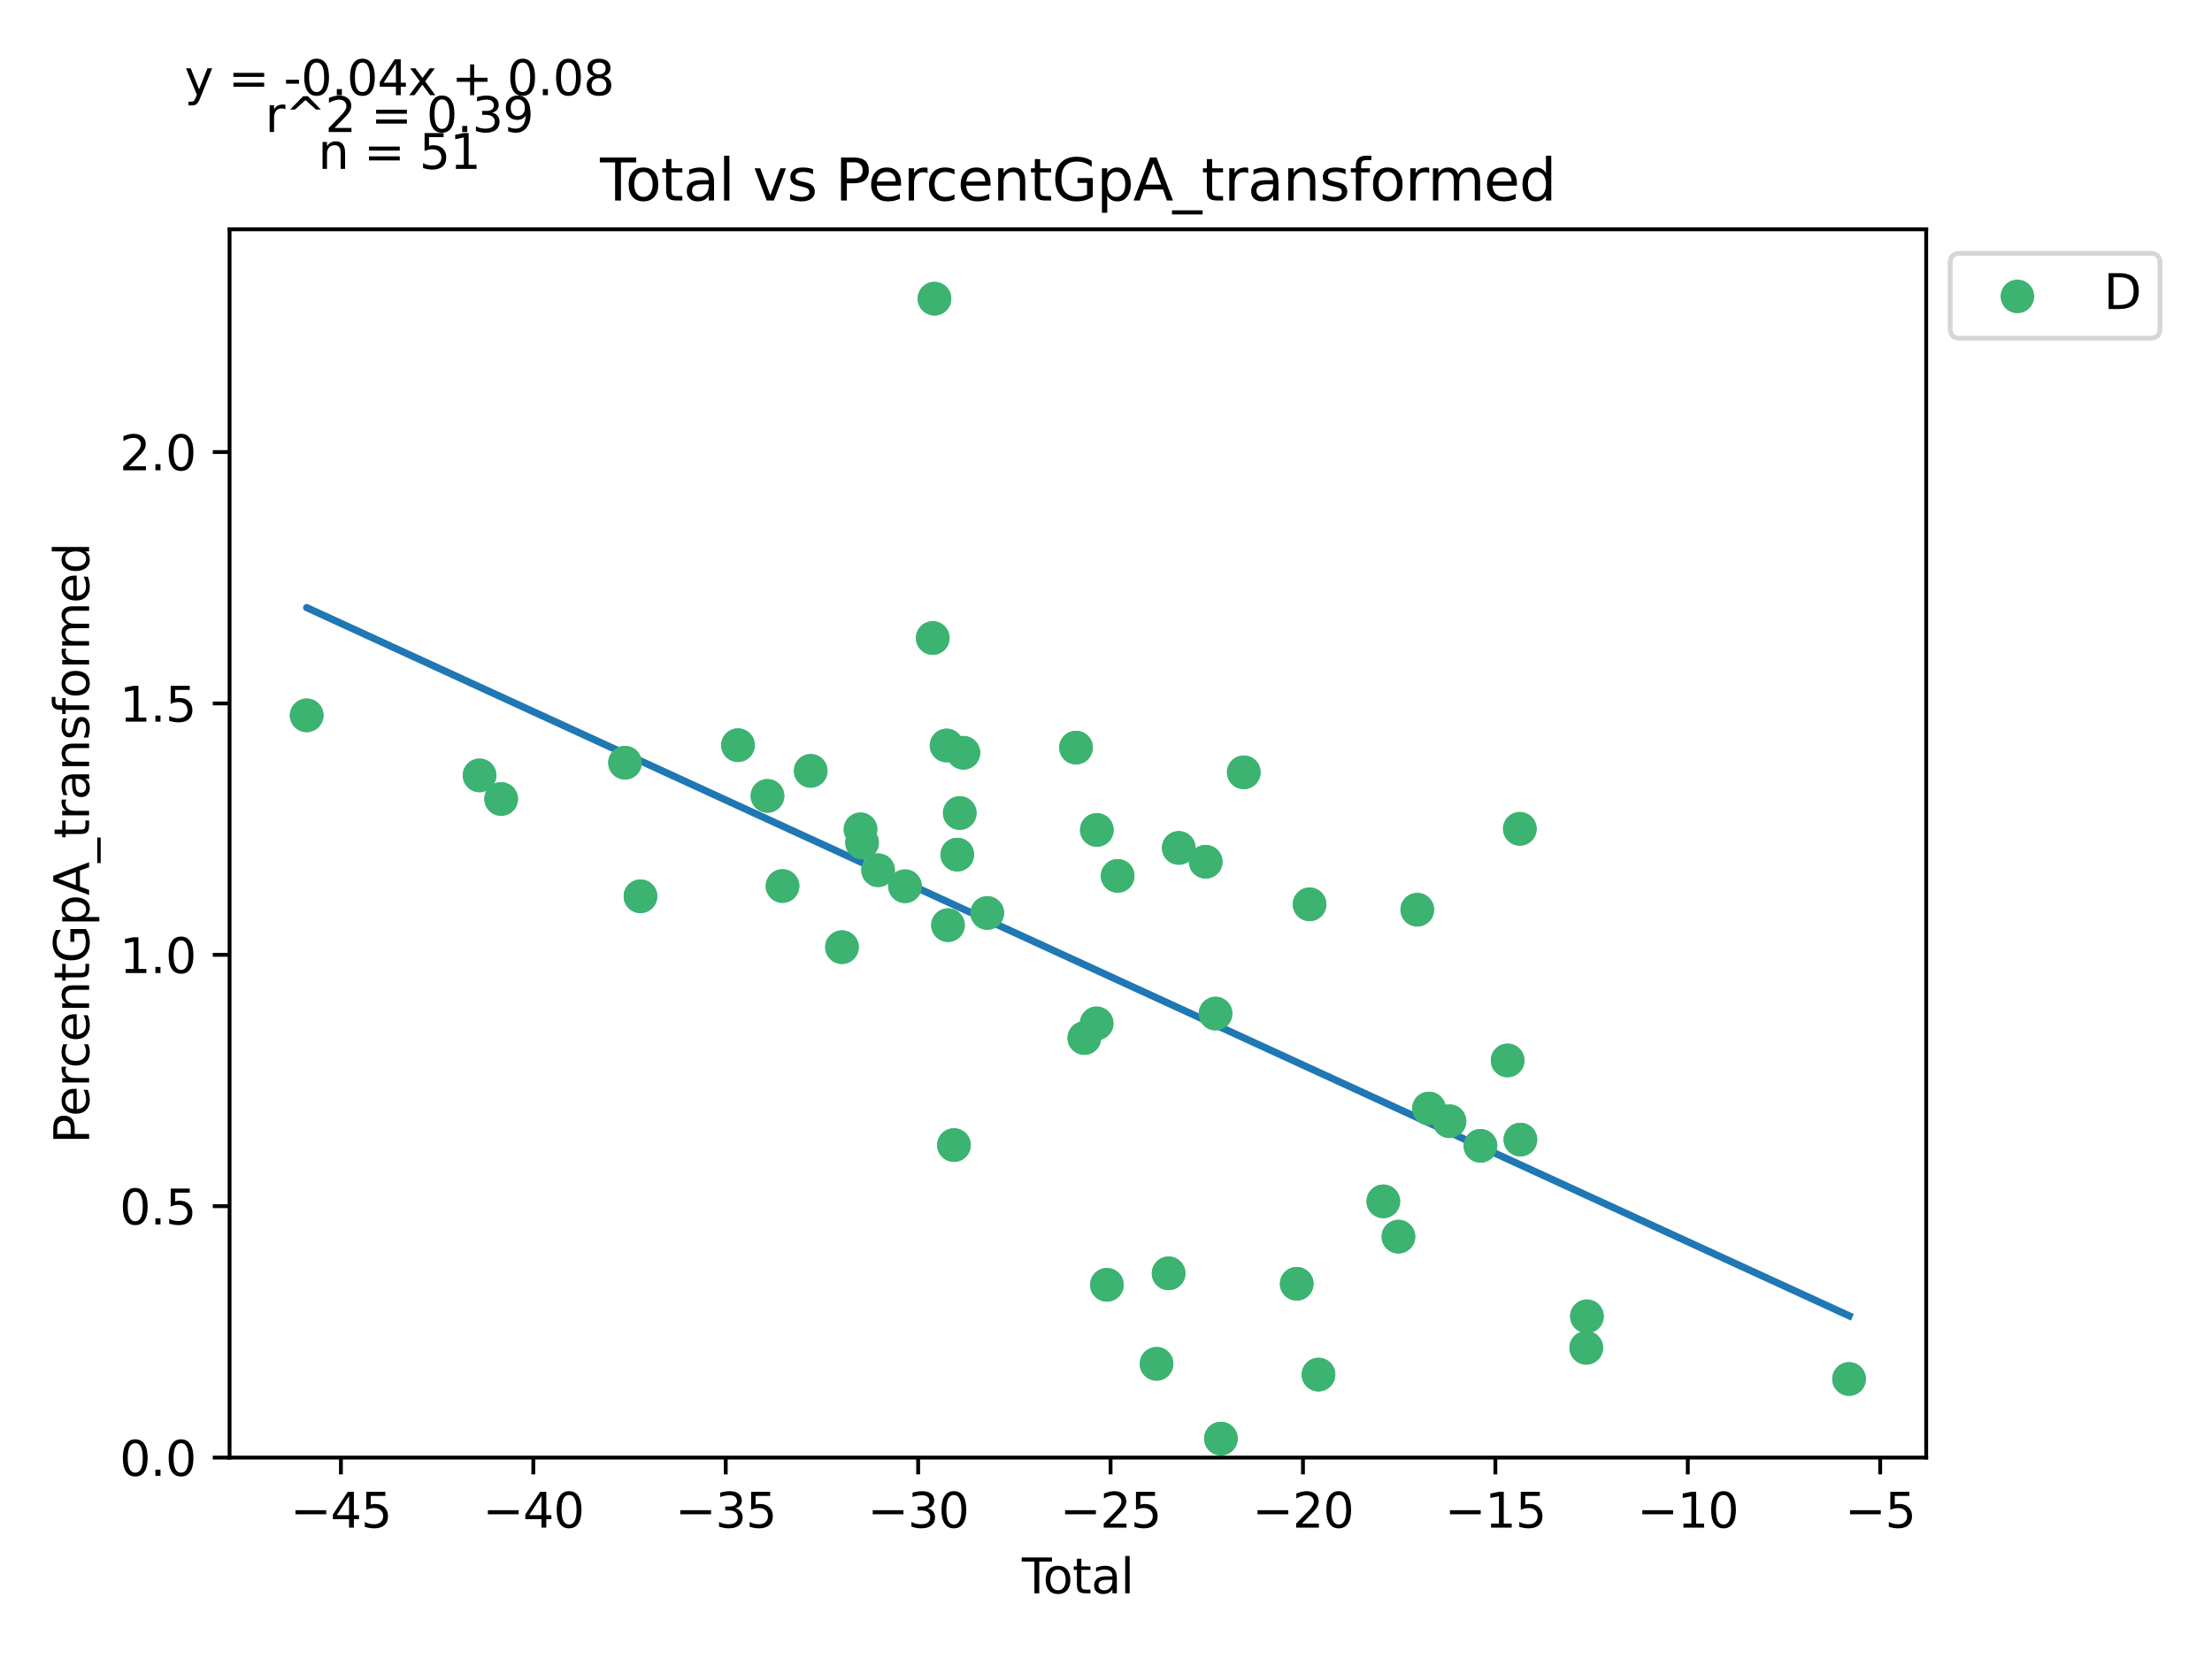 <?xml version="1.0" encoding="utf-8" standalone="no"?>
<!DOCTYPE svg PUBLIC "-//W3C//DTD SVG 1.1//EN"
  "http://www.w3.org/Graphics/SVG/1.1/DTD/svg11.dtd">
<svg xmlns:xlink="http://www.w3.org/1999/xlink" width="460.8pt" height="345.6pt" viewBox="0 0 460.8 345.6" xmlns="http://www.w3.org/2000/svg" version="1.1">
 <defs>
  <style type="text/css">*{stroke-linejoin: round; stroke-linecap: butt}</style>
 </defs>
 <g id="figure_1">
  <g id="patch_1">
   <path d="M 0 345.6 
L 460.8 345.6 
L 460.8 0 
L 0 0 
z
" style="fill: #ffffff"/>
  </g>
  <g id="axes_1">
   <g id="patch_2">
    <path d="M 47.821 303.64 
L 401.26 303.64 
L 401.26 47.773 
L 47.821 47.773 
z
" style="fill: #ffffff"/>
   </g>
   <g id="PathCollection_1">
    <defs>
     <path id="m5b17614f95" d="M 0 3 
C 0.796 3 1.559 2.684 2.121 2.121 
C 2.684 1.559 3 0.796 3 0 
C 3 -0.796 2.684 -1.559 2.121 -2.121 
C 1.559 -2.684 0.796 -3 0 -3 
C -0.796 -3 -1.559 -2.684 -2.121 -2.121 
C -2.684 -1.559 -3 -0.796 -3 0 
C -3 0.796 -2.684 1.559 -2.121 2.121 
C -1.559 2.684 -0.796 3 0 3 
z
" style="stroke: #3cb371"/>
    </defs>
    <g clip-path="url(#pc83306b7cd)">
     <use xlink:href="#m5b17614f95" x="179.589" y="175.537" style="fill: #3cb371; stroke: #3cb371"/>
     <use xlink:href="#m5b17614f95" x="188.529" y="184.618" style="fill: #3cb371; stroke: #3cb371"/>
     <use xlink:href="#m5b17614f95" x="194.67" y="62.219" style="fill: #3cb371; stroke: #3cb371"/>
     <use xlink:href="#m5b17614f95" x="200.687" y="156.816" style="fill: #3cb371; stroke: #3cb371"/>
     <use xlink:href="#m5b17614f95" x="225.89" y="216.24" style="fill: #3cb371; stroke: #3cb371"/>
     <use xlink:href="#m5b17614f95" x="228.451" y="213.188" style="fill: #3cb371; stroke: #3cb371"/>
     <use xlink:href="#m5b17614f95" x="230.587" y="267.647" style="fill: #3cb371; stroke: #3cb371"/>
     <use xlink:href="#m5b17614f95" x="232.83" y="182.465" style="fill: #3cb371; stroke: #3cb371"/>
     <use xlink:href="#m5b17614f95" x="253.222" y="211.143" style="fill: #3cb371; stroke: #3cb371"/>
     <use xlink:href="#m5b17614f95" x="254.34" y="299.688" style="fill: #3cb371; stroke: #3cb371"/>
     <use xlink:href="#m5b17614f95" x="259.102" y="160.888" style="fill: #3cb371; stroke: #3cb371"/>
     <use xlink:href="#m5b17614f95" x="272.81" y="188.386" style="fill: #3cb371; stroke: #3cb371"/>
     <use xlink:href="#m5b17614f95" x="295.244" y="189.507" style="fill: #3cb371; stroke: #3cb371"/>
     <use xlink:href="#m5b17614f95" x="297.68" y="230.928" style="fill: #3cb371; stroke: #3cb371"/>
     <use xlink:href="#m5b17614f95" x="316.73" y="237.399" style="fill: #3cb371; stroke: #3cb371"/>
     <use xlink:href="#m5b17614f95" x="63.887" y="149.018" style="fill: #3cb371; stroke: #3cb371"/>
     <use xlink:href="#m5b17614f95" x="99.9" y="161.529" style="fill: #3cb371; stroke: #3cb371"/>
     <use xlink:href="#m5b17614f95" x="104.403" y="166.444" style="fill: #3cb371; stroke: #3cb371"/>
     <use xlink:href="#m5b17614f95" x="130.207" y="158.89" style="fill: #3cb371; stroke: #3cb371"/>
     <use xlink:href="#m5b17614f95" x="133.421" y="186.715" style="fill: #3cb371; stroke: #3cb371"/>
     <use xlink:href="#m5b17614f95" x="153.734" y="155.236" style="fill: #3cb371; stroke: #3cb371"/>
     <use xlink:href="#m5b17614f95" x="159.878" y="165.798" style="fill: #3cb371; stroke: #3cb371"/>
     <use xlink:href="#m5b17614f95" x="163.018" y="184.577" style="fill: #3cb371; stroke: #3cb371"/>
     <use xlink:href="#m5b17614f95" x="168.883" y="160.586" style="fill: #3cb371; stroke: #3cb371"/>
     <use xlink:href="#m5b17614f95" x="175.398" y="197.31" style="fill: #3cb371; stroke: #3cb371"/>
     <use xlink:href="#m5b17614f95" x="179.259" y="172.77" style="fill: #3cb371; stroke: #3cb371"/>
     <use xlink:href="#m5b17614f95" x="182.924" y="181.281" style="fill: #3cb371; stroke: #3cb371"/>
     <use xlink:href="#m5b17614f95" x="194.307" y="132.907" style="fill: #3cb371; stroke: #3cb371"/>
     <use xlink:href="#m5b17614f95" x="197.191" y="155.299" style="fill: #3cb371; stroke: #3cb371"/>
     <use xlink:href="#m5b17614f95" x="197.485" y="192.723" style="fill: #3cb371; stroke: #3cb371"/>
     <use xlink:href="#m5b17614f95" x="198.729" y="238.541" style="fill: #3cb371; stroke: #3cb371"/>
     <use xlink:href="#m5b17614f95" x="199.416" y="178.031" style="fill: #3cb371; stroke: #3cb371"/>
     <use xlink:href="#m5b17614f95" x="199.931" y="169.369" style="fill: #3cb371; stroke: #3cb371"/>
     <use xlink:href="#m5b17614f95" x="205.665" y="190.191" style="fill: #3cb371; stroke: #3cb371"/>
     <use xlink:href="#m5b17614f95" x="224.156" y="155.739" style="fill: #3cb371; stroke: #3cb371"/>
     <use xlink:href="#m5b17614f95" x="228.49" y="172.891" style="fill: #3cb371; stroke: #3cb371"/>
     <use xlink:href="#m5b17614f95" x="240.931" y="284.111" style="fill: #3cb371; stroke: #3cb371"/>
     <use xlink:href="#m5b17614f95" x="243.442" y="265.259" style="fill: #3cb371; stroke: #3cb371"/>
     <use xlink:href="#m5b17614f95" x="245.559" y="176.641" style="fill: #3cb371; stroke: #3cb371"/>
     <use xlink:href="#m5b17614f95" x="251.169" y="179.522" style="fill: #3cb371; stroke: #3cb371"/>
     <use xlink:href="#m5b17614f95" x="270.132" y="267.434" style="fill: #3cb371; stroke: #3cb371"/>
     <use xlink:href="#m5b17614f95" x="274.669" y="286.352" style="fill: #3cb371; stroke: #3cb371"/>
     <use xlink:href="#m5b17614f95" x="288.17" y="250.263" style="fill: #3cb371; stroke: #3cb371"/>
     <use xlink:href="#m5b17614f95" x="291.317" y="257.613" style="fill: #3cb371; stroke: #3cb371"/>
     <use xlink:href="#m5b17614f95" x="301.95" y="233.572" style="fill: #3cb371; stroke: #3cb371"/>
     <use xlink:href="#m5b17614f95" x="308.403" y="238.698" style="fill: #3cb371; stroke: #3cb371"/>
     <use xlink:href="#m5b17614f95" x="314.062" y="220.912" style="fill: #3cb371; stroke: #3cb371"/>
     <use xlink:href="#m5b17614f95" x="316.609" y="172.662" style="fill: #3cb371; stroke: #3cb371"/>
     <use xlink:href="#m5b17614f95" x="330.449" y="280.773" style="fill: #3cb371; stroke: #3cb371"/>
     <use xlink:href="#m5b17614f95" x="330.589" y="274.216" style="fill: #3cb371; stroke: #3cb371"/>
     <use xlink:href="#m5b17614f95" x="385.195" y="287.268" style="fill: #3cb371; stroke: #3cb371"/>
    </g>
   </g>
   <g id="matplotlib.axis_1">
    <g id="xtick_1">
     <g id="line2d_1">
      <defs>
       <path id="m5b7904ae63" d="M 0 0 
L 0 3.5 
" style="stroke: #000000; stroke-width: 0.8"/>
      </defs>
      <g>
       <use xlink:href="#m5b7904ae63" x="71.02" y="303.64" style="stroke: #000000; stroke-width: 0.8"/>
      </g>
     </g>
     <g id="text_1">
      <!-- −45 -->
      <g transform="translate(60.467 318.238) scale(0.1 -0.1)">
       <defs>
        <path id="DejaVuSans-2212" d="M 678 2272 
L 4684 2272 
L 4684 1741 
L 678 1741 
L 678 2272 
z
" transform="scale(0.016)"/>
        <path id="DejaVuSans-34" d="M 2419 4116 
L 825 1625 
L 2419 1625 
L 2419 4116 
z
M 2253 4666 
L 3047 4666 
L 3047 1625 
L 3713 1625 
L 3713 1100 
L 3047 1100 
L 3047 0 
L 2419 0 
L 2419 1100 
L 313 1100 
L 313 1709 
L 2253 4666 
z
" transform="scale(0.016)"/>
        <path id="DejaVuSans-35" d="M 691 4666 
L 3169 4666 
L 3169 4134 
L 1269 4134 
L 1269 2991 
Q 1406 3038 1543 3061 
Q 1681 3084 1819 3084 
Q 2600 3084 3056 2656 
Q 3513 2228 3513 1497 
Q 3513 744 3044 326 
Q 2575 -91 1722 -91 
Q 1428 -91 1123 -41 
Q 819 9 494 109 
L 494 744 
Q 775 591 1075 516 
Q 1375 441 1709 441 
Q 2250 441 2565 725 
Q 2881 1009 2881 1497 
Q 2881 1984 2565 2268 
Q 2250 2553 1709 2553 
Q 1456 2553 1204 2497 
Q 953 2441 691 2322 
L 691 4666 
z
" transform="scale(0.016)"/>
       </defs>
       <use xlink:href="#DejaVuSans-2212"/>
       <use xlink:href="#DejaVuSans-34" x="83.789"/>
       <use xlink:href="#DejaVuSans-35" x="147.412"/>
      </g>
     </g>
    </g>
    <g id="xtick_2">
     <g id="line2d_2">
      <g>
       <use xlink:href="#m5b7904ae63" x="111.102" y="303.64" style="stroke: #000000; stroke-width: 0.8"/>
      </g>
     </g>
     <g id="text_2">
      <!-- −40 -->
      <g transform="translate(100.55 318.238) scale(0.1 -0.1)">
       <defs>
        <path id="DejaVuSans-30" d="M 2034 4250 
Q 1547 4250 1301 3770 
Q 1056 3291 1056 2328 
Q 1056 1369 1301 889 
Q 1547 409 2034 409 
Q 2525 409 2770 889 
Q 3016 1369 3016 2328 
Q 3016 3291 2770 3770 
Q 2525 4250 2034 4250 
z
M 2034 4750 
Q 2819 4750 3233 4129 
Q 3647 3509 3647 2328 
Q 3647 1150 3233 529 
Q 2819 -91 2034 -91 
Q 1250 -91 836 529 
Q 422 1150 422 2328 
Q 422 3509 836 4129 
Q 1250 4750 2034 4750 
z
" transform="scale(0.016)"/>
       </defs>
       <use xlink:href="#DejaVuSans-2212"/>
       <use xlink:href="#DejaVuSans-34" x="83.789"/>
       <use xlink:href="#DejaVuSans-30" x="147.412"/>
      </g>
     </g>
    </g>
    <g id="xtick_3">
     <g id="line2d_3">
      <g>
       <use xlink:href="#m5b7904ae63" x="151.185" y="303.64" style="stroke: #000000; stroke-width: 0.8"/>
      </g>
     </g>
     <g id="text_3">
      <!-- −35 -->
      <g transform="translate(140.632 318.238) scale(0.1 -0.1)">
       <defs>
        <path id="DejaVuSans-33" d="M 2597 2516 
Q 3050 2419 3304 2112 
Q 3559 1806 3559 1356 
Q 3559 666 3084 287 
Q 2609 -91 1734 -91 
Q 1441 -91 1130 -33 
Q 819 25 488 141 
L 488 750 
Q 750 597 1062 519 
Q 1375 441 1716 441 
Q 2309 441 2620 675 
Q 2931 909 2931 1356 
Q 2931 1769 2642 2001 
Q 2353 2234 1838 2234 
L 1294 2234 
L 1294 2753 
L 1863 2753 
Q 2328 2753 2575 2939 
Q 2822 3125 2822 3475 
Q 2822 3834 2567 4026 
Q 2313 4219 1838 4219 
Q 1578 4219 1281 4162 
Q 984 4106 628 3988 
L 628 4550 
Q 988 4650 1302 4700 
Q 1616 4750 1894 4750 
Q 2613 4750 3031 4423 
Q 3450 4097 3450 3541 
Q 3450 3153 3228 2886 
Q 3006 2619 2597 2516 
z
" transform="scale(0.016)"/>
       </defs>
       <use xlink:href="#DejaVuSans-2212"/>
       <use xlink:href="#DejaVuSans-33" x="83.789"/>
       <use xlink:href="#DejaVuSans-35" x="147.412"/>
      </g>
     </g>
    </g>
    <g id="xtick_4">
     <g id="line2d_4">
      <g>
       <use xlink:href="#m5b7904ae63" x="191.267" y="303.64" style="stroke: #000000; stroke-width: 0.8"/>
      </g>
     </g>
     <g id="text_4">
      <!-- −30 -->
      <g transform="translate(180.715 318.238) scale(0.1 -0.1)">
       <use xlink:href="#DejaVuSans-2212"/>
       <use xlink:href="#DejaVuSans-33" x="83.789"/>
       <use xlink:href="#DejaVuSans-30" x="147.412"/>
      </g>
     </g>
    </g>
    <g id="xtick_5">
     <g id="line2d_5">
      <g>
       <use xlink:href="#m5b7904ae63" x="231.349" y="303.64" style="stroke: #000000; stroke-width: 0.8"/>
      </g>
     </g>
     <g id="text_5">
      <!-- −25 -->
      <g transform="translate(220.797 318.238) scale(0.1 -0.1)">
       <defs>
        <path id="DejaVuSans-32" d="M 1228 531 
L 3431 531 
L 3431 0 
L 469 0 
L 469 531 
Q 828 903 1448 1529 
Q 2069 2156 2228 2338 
Q 2531 2678 2651 2914 
Q 2772 3150 2772 3378 
Q 2772 3750 2511 3984 
Q 2250 4219 1831 4219 
Q 1534 4219 1204 4116 
Q 875 4013 500 3803 
L 500 4441 
Q 881 4594 1212 4672 
Q 1544 4750 1819 4750 
Q 2544 4750 2975 4387 
Q 3406 4025 3406 3419 
Q 3406 3131 3298 2873 
Q 3191 2616 2906 2266 
Q 2828 2175 2409 1742 
Q 1991 1309 1228 531 
z
" transform="scale(0.016)"/>
       </defs>
       <use xlink:href="#DejaVuSans-2212"/>
       <use xlink:href="#DejaVuSans-32" x="83.789"/>
       <use xlink:href="#DejaVuSans-35" x="147.412"/>
      </g>
     </g>
    </g>
    <g id="xtick_6">
     <g id="line2d_6">
      <g>
       <use xlink:href="#m5b7904ae63" x="271.432" y="303.64" style="stroke: #000000; stroke-width: 0.8"/>
      </g>
     </g>
     <g id="text_6">
      <!-- −20 -->
      <g transform="translate(260.879 318.238) scale(0.1 -0.1)">
       <use xlink:href="#DejaVuSans-2212"/>
       <use xlink:href="#DejaVuSans-32" x="83.789"/>
       <use xlink:href="#DejaVuSans-30" x="147.412"/>
      </g>
     </g>
    </g>
    <g id="xtick_7">
     <g id="line2d_7">
      <g>
       <use xlink:href="#m5b7904ae63" x="311.514" y="303.64" style="stroke: #000000; stroke-width: 0.8"/>
      </g>
     </g>
     <g id="text_7">
      <!-- −15 -->
      <g transform="translate(300.962 318.238) scale(0.1 -0.1)">
       <defs>
        <path id="DejaVuSans-31" d="M 794 531 
L 1825 531 
L 1825 4091 
L 703 3866 
L 703 4441 
L 1819 4666 
L 2450 4666 
L 2450 531 
L 3481 531 
L 3481 0 
L 794 0 
L 794 531 
z
" transform="scale(0.016)"/>
       </defs>
       <use xlink:href="#DejaVuSans-2212"/>
       <use xlink:href="#DejaVuSans-31" x="83.789"/>
       <use xlink:href="#DejaVuSans-35" x="147.412"/>
      </g>
     </g>
    </g>
    <g id="xtick_8">
     <g id="line2d_8">
      <g>
       <use xlink:href="#m5b7904ae63" x="351.597" y="303.64" style="stroke: #000000; stroke-width: 0.8"/>
      </g>
     </g>
     <g id="text_8">
      <!-- −10 -->
      <g transform="translate(341.044 318.238) scale(0.1 -0.1)">
       <use xlink:href="#DejaVuSans-2212"/>
       <use xlink:href="#DejaVuSans-31" x="83.789"/>
       <use xlink:href="#DejaVuSans-30" x="147.412"/>
      </g>
     </g>
    </g>
    <g id="xtick_9">
     <g id="line2d_9">
      <g>
       <use xlink:href="#m5b7904ae63" x="391.679" y="303.64" style="stroke: #000000; stroke-width: 0.8"/>
      </g>
     </g>
     <g id="text_9">
      <!-- −5 -->
      <g transform="translate(384.308 318.238) scale(0.1 -0.1)">
       <use xlink:href="#DejaVuSans-2212"/>
       <use xlink:href="#DejaVuSans-35" x="83.789"/>
      </g>
     </g>
    </g>
    <g id="text_10">
     <!-- Total -->
     <g transform="translate(212.864 331.917) scale(0.1 -0.1)">
      <defs>
       <path id="DejaVuSans-54" d="M -19 4666 
L 3928 4666 
L 3928 4134 
L 2272 4134 
L 2272 0 
L 1638 0 
L 1638 4134 
L -19 4134 
L -19 4666 
z
" transform="scale(0.016)"/>
       <path id="DejaVuSans-6f" d="M 1959 3097 
Q 1497 3097 1228 2736 
Q 959 2375 959 1747 
Q 959 1119 1226 758 
Q 1494 397 1959 397 
Q 2419 397 2687 759 
Q 2956 1122 2956 1747 
Q 2956 2369 2687 2733 
Q 2419 3097 1959 3097 
z
M 1959 3584 
Q 2709 3584 3137 3096 
Q 3566 2609 3566 1747 
Q 3566 888 3137 398 
Q 2709 -91 1959 -91 
Q 1206 -91 779 398 
Q 353 888 353 1747 
Q 353 2609 779 3096 
Q 1206 3584 1959 3584 
z
" transform="scale(0.016)"/>
       <path id="DejaVuSans-74" d="M 1172 4494 
L 1172 3500 
L 2356 3500 
L 2356 3053 
L 1172 3053 
L 1172 1153 
Q 1172 725 1289 603 
Q 1406 481 1766 481 
L 2356 481 
L 2356 0 
L 1766 0 
Q 1100 0 847 248 
Q 594 497 594 1153 
L 594 3053 
L 172 3053 
L 172 3500 
L 594 3500 
L 594 4494 
L 1172 4494 
z
" transform="scale(0.016)"/>
       <path id="DejaVuSans-61" d="M 2194 1759 
Q 1497 1759 1228 1600 
Q 959 1441 959 1056 
Q 959 750 1161 570 
Q 1363 391 1709 391 
Q 2188 391 2477 730 
Q 2766 1069 2766 1631 
L 2766 1759 
L 2194 1759 
z
M 3341 1997 
L 3341 0 
L 2766 0 
L 2766 531 
Q 2569 213 2275 61 
Q 1981 -91 1556 -91 
Q 1019 -91 701 211 
Q 384 513 384 1019 
Q 384 1609 779 1909 
Q 1175 2209 1959 2209 
L 2766 2209 
L 2766 2266 
Q 2766 2663 2505 2880 
Q 2244 3097 1772 3097 
Q 1472 3097 1187 3025 
Q 903 2953 641 2809 
L 641 3341 
Q 956 3463 1253 3523 
Q 1550 3584 1831 3584 
Q 2591 3584 2966 3190 
Q 3341 2797 3341 1997 
z
" transform="scale(0.016)"/>
       <path id="DejaVuSans-6c" d="M 603 4863 
L 1178 4863 
L 1178 0 
L 603 0 
L 603 4863 
z
" transform="scale(0.016)"/>
      </defs>
      <use xlink:href="#DejaVuSans-54"/>
      <use xlink:href="#DejaVuSans-6f" x="44.084"/>
      <use xlink:href="#DejaVuSans-74" x="105.266"/>
      <use xlink:href="#DejaVuSans-61" x="144.475"/>
      <use xlink:href="#DejaVuSans-6c" x="205.754"/>
     </g>
    </g>
   </g>
   <g id="matplotlib.axis_2">
    <g id="ytick_1">
     <g id="line2d_10">
      <defs>
       <path id="me5525127aa" d="M 0 0 
L -3.5 0 
" style="stroke: #000000; stroke-width: 0.8"/>
      </defs>
      <g>
       <use xlink:href="#me5525127aa" x="47.821" y="303.64" style="stroke: #000000; stroke-width: 0.8"/>
      </g>
     </g>
     <g id="text_11">
      <!-- 0.0 -->
      <g transform="translate(24.918 307.439) scale(0.1 -0.1)">
       <defs>
        <path id="DejaVuSans-2e" d="M 684 794 
L 1344 794 
L 1344 0 
L 684 0 
L 684 794 
z
" transform="scale(0.016)"/>
       </defs>
       <use xlink:href="#DejaVuSans-30"/>
       <use xlink:href="#DejaVuSans-2e" x="63.623"/>
       <use xlink:href="#DejaVuSans-30" x="95.41"/>
      </g>
     </g>
    </g>
    <g id="ytick_2">
     <g id="line2d_11">
      <g>
       <use xlink:href="#me5525127aa" x="47.821" y="251.272" style="stroke: #000000; stroke-width: 0.8"/>
      </g>
     </g>
     <g id="text_12">
      <!-- 0.5 -->
      <g transform="translate(24.918 255.071) scale(0.1 -0.1)">
       <use xlink:href="#DejaVuSans-30"/>
       <use xlink:href="#DejaVuSans-2e" x="63.623"/>
       <use xlink:href="#DejaVuSans-35" x="95.41"/>
      </g>
     </g>
    </g>
    <g id="ytick_3">
     <g id="line2d_12">
      <g>
       <use xlink:href="#me5525127aa" x="47.821" y="198.905" style="stroke: #000000; stroke-width: 0.8"/>
      </g>
     </g>
     <g id="text_13">
      <!-- 1.0 -->
      <g transform="translate(24.918 202.704) scale(0.1 -0.1)">
       <use xlink:href="#DejaVuSans-31"/>
       <use xlink:href="#DejaVuSans-2e" x="63.623"/>
       <use xlink:href="#DejaVuSans-30" x="95.41"/>
      </g>
     </g>
    </g>
    <g id="ytick_4">
     <g id="line2d_13">
      <g>
       <use xlink:href="#me5525127aa" x="47.821" y="146.537" style="stroke: #000000; stroke-width: 0.8"/>
      </g>
     </g>
     <g id="text_14">
      <!-- 1.5 -->
      <g transform="translate(24.918 150.336) scale(0.1 -0.1)">
       <use xlink:href="#DejaVuSans-31"/>
       <use xlink:href="#DejaVuSans-2e" x="63.623"/>
       <use xlink:href="#DejaVuSans-35" x="95.41"/>
      </g>
     </g>
    </g>
    <g id="ytick_5">
     <g id="line2d_14">
      <g>
       <use xlink:href="#me5525127aa" x="47.821" y="94.169" style="stroke: #000000; stroke-width: 0.8"/>
      </g>
     </g>
     <g id="text_15">
      <!-- 2.0 -->
      <g transform="translate(24.918 97.968) scale(0.1 -0.1)">
       <use xlink:href="#DejaVuSans-32"/>
       <use xlink:href="#DejaVuSans-2e" x="63.623"/>
       <use xlink:href="#DejaVuSans-30" x="95.41"/>
      </g>
     </g>
    </g>
    <g id="text_16">
     <!-- PercentGpA_transformed -->
     <g transform="translate(18.56 238.245) rotate(-90) scale(0.1 -0.1)">
      <defs>
       <path id="DejaVuSans-50" d="M 1259 4147 
L 1259 2394 
L 2053 2394 
Q 2494 2394 2734 2622 
Q 2975 2850 2975 3272 
Q 2975 3691 2734 3919 
Q 2494 4147 2053 4147 
L 1259 4147 
z
M 628 4666 
L 2053 4666 
Q 2838 4666 3239 4311 
Q 3641 3956 3641 3272 
Q 3641 2581 3239 2228 
Q 2838 1875 2053 1875 
L 1259 1875 
L 1259 0 
L 628 0 
L 628 4666 
z
" transform="scale(0.016)"/>
       <path id="DejaVuSans-65" d="M 3597 1894 
L 3597 1613 
L 953 1613 
Q 991 1019 1311 708 
Q 1631 397 2203 397 
Q 2534 397 2845 478 
Q 3156 559 3463 722 
L 3463 178 
Q 3153 47 2828 -22 
Q 2503 -91 2169 -91 
Q 1331 -91 842 396 
Q 353 884 353 1716 
Q 353 2575 817 3079 
Q 1281 3584 2069 3584 
Q 2775 3584 3186 3129 
Q 3597 2675 3597 1894 
z
M 3022 2063 
Q 3016 2534 2758 2815 
Q 2500 3097 2075 3097 
Q 1594 3097 1305 2825 
Q 1016 2553 972 2059 
L 3022 2063 
z
" transform="scale(0.016)"/>
       <path id="DejaVuSans-72" d="M 2631 2963 
Q 2534 3019 2420 3045 
Q 2306 3072 2169 3072 
Q 1681 3072 1420 2755 
Q 1159 2438 1159 1844 
L 1159 0 
L 581 0 
L 581 3500 
L 1159 3500 
L 1159 2956 
Q 1341 3275 1631 3429 
Q 1922 3584 2338 3584 
Q 2397 3584 2469 3576 
Q 2541 3569 2628 3553 
L 2631 2963 
z
" transform="scale(0.016)"/>
       <path id="DejaVuSans-63" d="M 3122 3366 
L 3122 2828 
Q 2878 2963 2633 3030 
Q 2388 3097 2138 3097 
Q 1578 3097 1268 2742 
Q 959 2388 959 1747 
Q 959 1106 1268 751 
Q 1578 397 2138 397 
Q 2388 397 2633 464 
Q 2878 531 3122 666 
L 3122 134 
Q 2881 22 2623 -34 
Q 2366 -91 2075 -91 
Q 1284 -91 818 406 
Q 353 903 353 1747 
Q 353 2603 823 3093 
Q 1294 3584 2113 3584 
Q 2378 3584 2631 3529 
Q 2884 3475 3122 3366 
z
" transform="scale(0.016)"/>
       <path id="DejaVuSans-6e" d="M 3513 2113 
L 3513 0 
L 2938 0 
L 2938 2094 
Q 2938 2591 2744 2837 
Q 2550 3084 2163 3084 
Q 1697 3084 1428 2787 
Q 1159 2491 1159 1978 
L 1159 0 
L 581 0 
L 581 3500 
L 1159 3500 
L 1159 2956 
Q 1366 3272 1645 3428 
Q 1925 3584 2291 3584 
Q 2894 3584 3203 3211 
Q 3513 2838 3513 2113 
z
" transform="scale(0.016)"/>
       <path id="DejaVuSans-47" d="M 3809 666 
L 3809 1919 
L 2778 1919 
L 2778 2438 
L 4434 2438 
L 4434 434 
Q 4069 175 3628 42 
Q 3188 -91 2688 -91 
Q 1594 -91 976 548 
Q 359 1188 359 2328 
Q 359 3472 976 4111 
Q 1594 4750 2688 4750 
Q 3144 4750 3555 4637 
Q 3966 4525 4313 4306 
L 4313 3634 
Q 3963 3931 3569 4081 
Q 3175 4231 2741 4231 
Q 1884 4231 1454 3753 
Q 1025 3275 1025 2328 
Q 1025 1384 1454 906 
Q 1884 428 2741 428 
Q 3075 428 3337 486 
Q 3600 544 3809 666 
z
" transform="scale(0.016)"/>
       <path id="DejaVuSans-70" d="M 1159 525 
L 1159 -1331 
L 581 -1331 
L 581 3500 
L 1159 3500 
L 1159 2969 
Q 1341 3281 1617 3432 
Q 1894 3584 2278 3584 
Q 2916 3584 3314 3078 
Q 3713 2572 3713 1747 
Q 3713 922 3314 415 
Q 2916 -91 2278 -91 
Q 1894 -91 1617 61 
Q 1341 213 1159 525 
z
M 3116 1747 
Q 3116 2381 2855 2742 
Q 2594 3103 2138 3103 
Q 1681 3103 1420 2742 
Q 1159 2381 1159 1747 
Q 1159 1113 1420 752 
Q 1681 391 2138 391 
Q 2594 391 2855 752 
Q 3116 1113 3116 1747 
z
" transform="scale(0.016)"/>
       <path id="DejaVuSans-41" d="M 2188 4044 
L 1331 1722 
L 3047 1722 
L 2188 4044 
z
M 1831 4666 
L 2547 4666 
L 4325 0 
L 3669 0 
L 3244 1197 
L 1141 1197 
L 716 0 
L 50 0 
L 1831 4666 
z
" transform="scale(0.016)"/>
       <path id="DejaVuSans-5f" d="M 3263 -1063 
L 3263 -1509 
L -63 -1509 
L -63 -1063 
L 3263 -1063 
z
" transform="scale(0.016)"/>
       <path id="DejaVuSans-73" d="M 2834 3397 
L 2834 2853 
Q 2591 2978 2328 3040 
Q 2066 3103 1784 3103 
Q 1356 3103 1142 2972 
Q 928 2841 928 2578 
Q 928 2378 1081 2264 
Q 1234 2150 1697 2047 
L 1894 2003 
Q 2506 1872 2764 1633 
Q 3022 1394 3022 966 
Q 3022 478 2636 193 
Q 2250 -91 1575 -91 
Q 1294 -91 989 -36 
Q 684 19 347 128 
L 347 722 
Q 666 556 975 473 
Q 1284 391 1588 391 
Q 1994 391 2212 530 
Q 2431 669 2431 922 
Q 2431 1156 2273 1281 
Q 2116 1406 1581 1522 
L 1381 1569 
Q 847 1681 609 1914 
Q 372 2147 372 2553 
Q 372 3047 722 3315 
Q 1072 3584 1716 3584 
Q 2034 3584 2315 3537 
Q 2597 3491 2834 3397 
z
" transform="scale(0.016)"/>
       <path id="DejaVuSans-66" d="M 2375 4863 
L 2375 4384 
L 1825 4384 
Q 1516 4384 1395 4259 
Q 1275 4134 1275 3809 
L 1275 3500 
L 2222 3500 
L 2222 3053 
L 1275 3053 
L 1275 0 
L 697 0 
L 697 3053 
L 147 3053 
L 147 3500 
L 697 3500 
L 697 3744 
Q 697 4328 969 4595 
Q 1241 4863 1831 4863 
L 2375 4863 
z
" transform="scale(0.016)"/>
       <path id="DejaVuSans-6d" d="M 3328 2828 
Q 3544 3216 3844 3400 
Q 4144 3584 4550 3584 
Q 5097 3584 5394 3201 
Q 5691 2819 5691 2113 
L 5691 0 
L 5113 0 
L 5113 2094 
Q 5113 2597 4934 2840 
Q 4756 3084 4391 3084 
Q 3944 3084 3684 2787 
Q 3425 2491 3425 1978 
L 3425 0 
L 2847 0 
L 2847 2094 
Q 2847 2600 2669 2842 
Q 2491 3084 2119 3084 
Q 1678 3084 1418 2786 
Q 1159 2488 1159 1978 
L 1159 0 
L 581 0 
L 581 3500 
L 1159 3500 
L 1159 2956 
Q 1356 3278 1631 3431 
Q 1906 3584 2284 3584 
Q 2666 3584 2933 3390 
Q 3200 3197 3328 2828 
z
" transform="scale(0.016)"/>
       <path id="DejaVuSans-64" d="M 2906 2969 
L 2906 4863 
L 3481 4863 
L 3481 0 
L 2906 0 
L 2906 525 
Q 2725 213 2448 61 
Q 2172 -91 1784 -91 
Q 1150 -91 751 415 
Q 353 922 353 1747 
Q 353 2572 751 3078 
Q 1150 3584 1784 3584 
Q 2172 3584 2448 3432 
Q 2725 3281 2906 2969 
z
M 947 1747 
Q 947 1113 1208 752 
Q 1469 391 1925 391 
Q 2381 391 2643 752 
Q 2906 1113 2906 1747 
Q 2906 2381 2643 2742 
Q 2381 3103 1925 3103 
Q 1469 3103 1208 2742 
Q 947 2381 947 1747 
z
" transform="scale(0.016)"/>
      </defs>
      <use xlink:href="#DejaVuSans-50"/>
      <use xlink:href="#DejaVuSans-65" x="56.678"/>
      <use xlink:href="#DejaVuSans-72" x="118.201"/>
      <use xlink:href="#DejaVuSans-63" x="157.064"/>
      <use xlink:href="#DejaVuSans-65" x="212.045"/>
      <use xlink:href="#DejaVuSans-6e" x="273.568"/>
      <use xlink:href="#DejaVuSans-74" x="336.947"/>
      <use xlink:href="#DejaVuSans-47" x="376.156"/>
      <use xlink:href="#DejaVuSans-70" x="453.646"/>
      <use xlink:href="#DejaVuSans-41" x="517.123"/>
      <use xlink:href="#DejaVuSans-5f" x="585.531"/>
      <use xlink:href="#DejaVuSans-74" x="635.531"/>
      <use xlink:href="#DejaVuSans-72" x="674.74"/>
      <use xlink:href="#DejaVuSans-61" x="715.854"/>
      <use xlink:href="#DejaVuSans-6e" x="777.133"/>
      <use xlink:href="#DejaVuSans-73" x="840.512"/>
      <use xlink:href="#DejaVuSans-66" x="892.611"/>
      <use xlink:href="#DejaVuSans-6f" x="927.816"/>
      <use xlink:href="#DejaVuSans-72" x="988.998"/>
      <use xlink:href="#DejaVuSans-6d" x="1028.361"/>
      <use xlink:href="#DejaVuSans-65" x="1125.773"/>
      <use xlink:href="#DejaVuSans-64" x="1187.297"/>
     </g>
    </g>
   </g>
   <g id="LineCollection_1">
    <path d="M 179.589 175.68 
L 179.589 175.394 
" clip-path="url(#pc83306b7cd)" style="fill: none; stroke: #d3d3d3; stroke-width: 3"/>
    <path d="M 188.529 184.806 
L 188.529 184.43 
" clip-path="url(#pc83306b7cd)" style="fill: none; stroke: #d3d3d3; stroke-width: 3"/>
    <path d="M 194.67 64.652 
L 194.67 59.786 
" clip-path="url(#pc83306b7cd)" style="fill: none; stroke: #d3d3d3; stroke-width: 3"/>
    <path d="M 200.687 156.991 
L 200.687 156.642 
" clip-path="url(#pc83306b7cd)" style="fill: none; stroke: #d3d3d3; stroke-width: 3"/>
    <path d="M 225.89 216.369 
L 225.89 216.112 
" clip-path="url(#pc83306b7cd)" style="fill: none; stroke: #d3d3d3; stroke-width: 3"/>
    <path d="M 228.451 213.301 
L 228.451 213.075 
" clip-path="url(#pc83306b7cd)" style="fill: none; stroke: #d3d3d3; stroke-width: 3"/>
    <path d="M 230.587 267.906 
L 230.587 267.388 
" clip-path="url(#pc83306b7cd)" style="fill: none; stroke: #d3d3d3; stroke-width: 3"/>
    <path d="M 232.83 182.667 
L 232.83 182.262 
" clip-path="url(#pc83306b7cd)" style="fill: none; stroke: #d3d3d3; stroke-width: 3"/>
    <path d="M 253.222 211.25 
L 253.222 211.037 
" clip-path="url(#pc83306b7cd)" style="fill: none; stroke: #d3d3d3; stroke-width: 3"/>
    <path d="M 254.34 300.048 
L 254.34 299.327 
" clip-path="url(#pc83306b7cd)" style="fill: none; stroke: #d3d3d3; stroke-width: 3"/>
    <path d="M 259.102 161.036 
L 259.102 160.74 
" clip-path="url(#pc83306b7cd)" style="fill: none; stroke: #d3d3d3; stroke-width: 3"/>
    <path d="M 272.81 188.701 
L 272.81 188.071 
" clip-path="url(#pc83306b7cd)" style="fill: none; stroke: #d3d3d3; stroke-width: 3"/>
    <path d="M 295.244 190.175 
L 295.244 188.839 
" clip-path="url(#pc83306b7cd)" style="fill: none; stroke: #d3d3d3; stroke-width: 3"/>
    <path d="M 297.68 231.071 
L 297.68 230.785 
" clip-path="url(#pc83306b7cd)" style="fill: none; stroke: #d3d3d3; stroke-width: 3"/>
    <path d="M 316.73 237.64 
L 316.73 237.157 
" clip-path="url(#pc83306b7cd)" style="fill: none; stroke: #d3d3d3; stroke-width: 3"/>
    <path d="M 63.887 149.437 
L 63.887 148.599 
" clip-path="url(#pc83306b7cd)" style="fill: none; stroke: #d3d3d3; stroke-width: 3"/>
    <path d="M 99.9 161.831 
L 99.9 161.226 
" clip-path="url(#pc83306b7cd)" style="fill: none; stroke: #d3d3d3; stroke-width: 3"/>
    <path d="M 104.403 166.517 
L 104.403 166.371 
" clip-path="url(#pc83306b7cd)" style="fill: none; stroke: #d3d3d3; stroke-width: 3"/>
    <path d="M 130.207 159.15 
L 130.207 158.629 
" clip-path="url(#pc83306b7cd)" style="fill: none; stroke: #d3d3d3; stroke-width: 3"/>
    <path d="M 133.421 186.81 
L 133.421 186.621 
" clip-path="url(#pc83306b7cd)" style="fill: none; stroke: #d3d3d3; stroke-width: 3"/>
    <path d="M 153.734 155.491 
L 153.734 154.98 
" clip-path="url(#pc83306b7cd)" style="fill: none; stroke: #d3d3d3; stroke-width: 3"/>
    <path d="M 159.878 166.147 
L 159.878 165.449 
" clip-path="url(#pc83306b7cd)" style="fill: none; stroke: #d3d3d3; stroke-width: 3"/>
    <path d="M 163.018 184.735 
L 163.018 184.418 
" clip-path="url(#pc83306b7cd)" style="fill: none; stroke: #d3d3d3; stroke-width: 3"/>
    <path d="M 168.883 160.812 
L 168.883 160.36 
" clip-path="url(#pc83306b7cd)" style="fill: none; stroke: #d3d3d3; stroke-width: 3"/>
    <path d="M 175.398 197.405 
L 175.398 197.215 
" clip-path="url(#pc83306b7cd)" style="fill: none; stroke: #d3d3d3; stroke-width: 3"/>
    <path d="M 179.259 172.961 
L 179.259 172.578 
" clip-path="url(#pc83306b7cd)" style="fill: none; stroke: #d3d3d3; stroke-width: 3"/>
    <path d="M 182.924 181.471 
L 182.924 181.091 
" clip-path="url(#pc83306b7cd)" style="fill: none; stroke: #d3d3d3; stroke-width: 3"/>
    <path d="M 194.307 133.344 
L 194.307 132.469 
" clip-path="url(#pc83306b7cd)" style="fill: none; stroke: #d3d3d3; stroke-width: 3"/>
    <path d="M 197.191 155.534 
L 197.191 155.065 
" clip-path="url(#pc83306b7cd)" style="fill: none; stroke: #d3d3d3; stroke-width: 3"/>
    <path d="M 197.485 193.083 
L 197.485 192.362 
" clip-path="url(#pc83306b7cd)" style="fill: none; stroke: #d3d3d3; stroke-width: 3"/>
    <path d="M 198.729 238.682 
L 198.729 238.4 
" clip-path="url(#pc83306b7cd)" style="fill: none; stroke: #d3d3d3; stroke-width: 3"/>
    <path d="M 199.416 178.073 
L 199.416 177.988 
" clip-path="url(#pc83306b7cd)" style="fill: none; stroke: #d3d3d3; stroke-width: 3"/>
    <path d="M 199.931 169.617 
L 199.931 169.121 
" clip-path="url(#pc83306b7cd)" style="fill: none; stroke: #d3d3d3; stroke-width: 3"/>
    <path d="M 205.665 190.587 
L 205.665 189.795 
" clip-path="url(#pc83306b7cd)" style="fill: none; stroke: #d3d3d3; stroke-width: 3"/>
    <path d="M 224.156 155.866 
L 224.156 155.612 
" clip-path="url(#pc83306b7cd)" style="fill: none; stroke: #d3d3d3; stroke-width: 3"/>
    <path d="M 228.49 173.521 
L 228.49 172.262 
" clip-path="url(#pc83306b7cd)" style="fill: none; stroke: #d3d3d3; stroke-width: 3"/>
    <path d="M 240.931 284.335 
L 240.931 283.887 
" clip-path="url(#pc83306b7cd)" style="fill: none; stroke: #d3d3d3; stroke-width: 3"/>
    <path d="M 243.442 265.391 
L 243.442 265.128 
" clip-path="url(#pc83306b7cd)" style="fill: none; stroke: #d3d3d3; stroke-width: 3"/>
    <path d="M 245.559 176.755 
L 245.559 176.527 
" clip-path="url(#pc83306b7cd)" style="fill: none; stroke: #d3d3d3; stroke-width: 3"/>
    <path d="M 251.169 179.772 
L 251.169 179.272 
" clip-path="url(#pc83306b7cd)" style="fill: none; stroke: #d3d3d3; stroke-width: 3"/>
    <path d="M 270.132 267.514 
L 270.132 267.354 
" clip-path="url(#pc83306b7cd)" style="fill: none; stroke: #d3d3d3; stroke-width: 3"/>
    <path d="M 274.669 286.442 
L 274.669 286.262 
" clip-path="url(#pc83306b7cd)" style="fill: none; stroke: #d3d3d3; stroke-width: 3"/>
    <path d="M 288.17 250.449 
L 288.17 250.077 
" clip-path="url(#pc83306b7cd)" style="fill: none; stroke: #d3d3d3; stroke-width: 3"/>
    <path d="M 291.317 257.714 
L 291.317 257.513 
" clip-path="url(#pc83306b7cd)" style="fill: none; stroke: #d3d3d3; stroke-width: 3"/>
    <path d="M 301.95 233.772 
L 301.95 233.372 
" clip-path="url(#pc83306b7cd)" style="fill: none; stroke: #d3d3d3; stroke-width: 3"/>
    <path d="M 308.403 238.765 
L 308.403 238.631 
" clip-path="url(#pc83306b7cd)" style="fill: none; stroke: #d3d3d3; stroke-width: 3"/>
    <path d="M 314.062 220.992 
L 314.062 220.833 
" clip-path="url(#pc83306b7cd)" style="fill: none; stroke: #d3d3d3; stroke-width: 3"/>
    <path d="M 316.609 172.681 
L 316.609 172.644 
" clip-path="url(#pc83306b7cd)" style="fill: none; stroke: #d3d3d3; stroke-width: 3"/>
    <path d="M 330.449 280.892 
L 330.449 280.655 
" clip-path="url(#pc83306b7cd)" style="fill: none; stroke: #d3d3d3; stroke-width: 3"/>
    <path d="M 330.589 274.343 
L 330.589 274.089 
" clip-path="url(#pc83306b7cd)" style="fill: none; stroke: #d3d3d3; stroke-width: 3"/>
    <path d="M 385.195 287.474 
L 385.195 287.062 
" clip-path="url(#pc83306b7cd)" style="fill: none; stroke: #d3d3d3; stroke-width: 3"/>
   </g>
   <g id="line2d_15">
    <path d="M 179.589 179.7 
L 188.529 183.805 
L 194.67 186.625 
L 200.687 189.388 
L 225.89 200.959 
L 228.451 202.135 
L 230.587 203.116 
L 232.83 204.146 
L 253.222 213.509 
L 254.34 214.022 
L 259.102 216.209 
L 272.81 222.502 
L 295.244 232.803 
L 297.68 233.922 
L 316.73 242.668 
L 63.887 126.576 
L 99.9 143.112 
L 104.403 145.179 
L 130.207 157.027 
L 133.421 158.503 
L 153.734 167.829 
L 159.878 170.651 
L 163.018 172.092 
L 168.883 174.785 
L 175.398 177.776 
L 179.259 179.549 
L 182.924 181.232 
L 194.307 186.458 
L 197.191 187.782 
L 197.485 187.917 
L 198.729 188.489 
L 199.416 188.804 
L 199.931 189.041 
L 205.665 191.673 
L 224.156 200.163 
L 228.49 202.153 
L 240.931 207.866 
L 243.442 209.018 
L 245.559 209.99 
L 251.169 212.566 
L 270.132 221.273 
L 274.669 223.356 
L 288.17 229.555 
L 291.317 231 
L 301.95 235.882 
L 308.403 238.845 
L 314.062 241.443 
L 316.609 242.612 
L 330.449 248.967 
L 330.589 249.032 
L 385.195 274.103 
" clip-path="url(#pc83306b7cd)" style="fill: none; stroke: #1f77b4; stroke-width: 1.5; stroke-linecap: square"/>
   </g>
   <g id="line2d_16">
    <g clip-path="url(#pc83306b7cd)">
     <use xlink:href="#m5b17614f95" x="179.589" y="175.537" style="fill: #3cb371; stroke: #3cb371"/>
     <use xlink:href="#m5b17614f95" x="188.529" y="184.618" style="fill: #3cb371; stroke: #3cb371"/>
     <use xlink:href="#m5b17614f95" x="194.67" y="62.219" style="fill: #3cb371; stroke: #3cb371"/>
     <use xlink:href="#m5b17614f95" x="200.687" y="156.816" style="fill: #3cb371; stroke: #3cb371"/>
     <use xlink:href="#m5b17614f95" x="225.89" y="216.24" style="fill: #3cb371; stroke: #3cb371"/>
     <use xlink:href="#m5b17614f95" x="228.451" y="213.188" style="fill: #3cb371; stroke: #3cb371"/>
     <use xlink:href="#m5b17614f95" x="230.587" y="267.647" style="fill: #3cb371; stroke: #3cb371"/>
     <use xlink:href="#m5b17614f95" x="232.83" y="182.465" style="fill: #3cb371; stroke: #3cb371"/>
     <use xlink:href="#m5b17614f95" x="253.222" y="211.143" style="fill: #3cb371; stroke: #3cb371"/>
     <use xlink:href="#m5b17614f95" x="254.34" y="299.688" style="fill: #3cb371; stroke: #3cb371"/>
     <use xlink:href="#m5b17614f95" x="259.102" y="160.888" style="fill: #3cb371; stroke: #3cb371"/>
     <use xlink:href="#m5b17614f95" x="272.81" y="188.386" style="fill: #3cb371; stroke: #3cb371"/>
     <use xlink:href="#m5b17614f95" x="295.244" y="189.507" style="fill: #3cb371; stroke: #3cb371"/>
     <use xlink:href="#m5b17614f95" x="297.68" y="230.928" style="fill: #3cb371; stroke: #3cb371"/>
     <use xlink:href="#m5b17614f95" x="316.73" y="237.399" style="fill: #3cb371; stroke: #3cb371"/>
     <use xlink:href="#m5b17614f95" x="63.887" y="149.018" style="fill: #3cb371; stroke: #3cb371"/>
     <use xlink:href="#m5b17614f95" x="99.9" y="161.529" style="fill: #3cb371; stroke: #3cb371"/>
     <use xlink:href="#m5b17614f95" x="104.403" y="166.444" style="fill: #3cb371; stroke: #3cb371"/>
     <use xlink:href="#m5b17614f95" x="130.207" y="158.89" style="fill: #3cb371; stroke: #3cb371"/>
     <use xlink:href="#m5b17614f95" x="133.421" y="186.715" style="fill: #3cb371; stroke: #3cb371"/>
     <use xlink:href="#m5b17614f95" x="153.734" y="155.236" style="fill: #3cb371; stroke: #3cb371"/>
     <use xlink:href="#m5b17614f95" x="159.878" y="165.798" style="fill: #3cb371; stroke: #3cb371"/>
     <use xlink:href="#m5b17614f95" x="163.018" y="184.577" style="fill: #3cb371; stroke: #3cb371"/>
     <use xlink:href="#m5b17614f95" x="168.883" y="160.586" style="fill: #3cb371; stroke: #3cb371"/>
     <use xlink:href="#m5b17614f95" x="175.398" y="197.31" style="fill: #3cb371; stroke: #3cb371"/>
     <use xlink:href="#m5b17614f95" x="179.259" y="172.77" style="fill: #3cb371; stroke: #3cb371"/>
     <use xlink:href="#m5b17614f95" x="182.924" y="181.281" style="fill: #3cb371; stroke: #3cb371"/>
     <use xlink:href="#m5b17614f95" x="194.307" y="132.907" style="fill: #3cb371; stroke: #3cb371"/>
     <use xlink:href="#m5b17614f95" x="197.191" y="155.299" style="fill: #3cb371; stroke: #3cb371"/>
     <use xlink:href="#m5b17614f95" x="197.485" y="192.723" style="fill: #3cb371; stroke: #3cb371"/>
     <use xlink:href="#m5b17614f95" x="198.729" y="238.541" style="fill: #3cb371; stroke: #3cb371"/>
     <use xlink:href="#m5b17614f95" x="199.416" y="178.031" style="fill: #3cb371; stroke: #3cb371"/>
     <use xlink:href="#m5b17614f95" x="199.931" y="169.369" style="fill: #3cb371; stroke: #3cb371"/>
     <use xlink:href="#m5b17614f95" x="205.665" y="190.191" style="fill: #3cb371; stroke: #3cb371"/>
     <use xlink:href="#m5b17614f95" x="224.156" y="155.739" style="fill: #3cb371; stroke: #3cb371"/>
     <use xlink:href="#m5b17614f95" x="228.49" y="172.891" style="fill: #3cb371; stroke: #3cb371"/>
     <use xlink:href="#m5b17614f95" x="240.931" y="284.111" style="fill: #3cb371; stroke: #3cb371"/>
     <use xlink:href="#m5b17614f95" x="243.442" y="265.259" style="fill: #3cb371; stroke: #3cb371"/>
     <use xlink:href="#m5b17614f95" x="245.559" y="176.641" style="fill: #3cb371; stroke: #3cb371"/>
     <use xlink:href="#m5b17614f95" x="251.169" y="179.522" style="fill: #3cb371; stroke: #3cb371"/>
     <use xlink:href="#m5b17614f95" x="270.132" y="267.434" style="fill: #3cb371; stroke: #3cb371"/>
     <use xlink:href="#m5b17614f95" x="274.669" y="286.352" style="fill: #3cb371; stroke: #3cb371"/>
     <use xlink:href="#m5b17614f95" x="288.17" y="250.263" style="fill: #3cb371; stroke: #3cb371"/>
     <use xlink:href="#m5b17614f95" x="291.317" y="257.613" style="fill: #3cb371; stroke: #3cb371"/>
     <use xlink:href="#m5b17614f95" x="301.95" y="233.572" style="fill: #3cb371; stroke: #3cb371"/>
     <use xlink:href="#m5b17614f95" x="308.403" y="238.698" style="fill: #3cb371; stroke: #3cb371"/>
     <use xlink:href="#m5b17614f95" x="314.062" y="220.912" style="fill: #3cb371; stroke: #3cb371"/>
     <use xlink:href="#m5b17614f95" x="316.609" y="172.662" style="fill: #3cb371; stroke: #3cb371"/>
     <use xlink:href="#m5b17614f95" x="330.449" y="280.773" style="fill: #3cb371; stroke: #3cb371"/>
     <use xlink:href="#m5b17614f95" x="330.589" y="274.216" style="fill: #3cb371; stroke: #3cb371"/>
     <use xlink:href="#m5b17614f95" x="385.195" y="287.268" style="fill: #3cb371; stroke: #3cb371"/>
    </g>
   </g>
   <g id="patch_3">
    <path d="M 47.821 303.64 
L 47.821 47.773 
" style="fill: none; stroke: #000000; stroke-width: 0.8; stroke-linejoin: miter; stroke-linecap: square"/>
   </g>
   <g id="patch_4">
    <path d="M 401.26 303.64 
L 401.26 47.773 
" style="fill: none; stroke: #000000; stroke-width: 0.8; stroke-linejoin: miter; stroke-linecap: square"/>
   </g>
   <g id="patch_5">
    <path d="M 47.821 303.64 
L 401.26 303.64 
" style="fill: none; stroke: #000000; stroke-width: 0.8; stroke-linejoin: miter; stroke-linecap: square"/>
   </g>
   <g id="patch_6">
    <path d="M 47.821 47.773 
L 401.26 47.773 
" style="fill: none; stroke: #000000; stroke-width: 0.8; stroke-linejoin: miter; stroke-linecap: square"/>
   </g>
   <g id="text_17">
    <!-- y = -0.04x + 0.08 -->
    <g transform="translate(38.441 19.829) scale(0.1 -0.1)">
     <defs>
      <path id="DejaVuSans-79" d="M 2059 -325 
Q 1816 -950 1584 -1140 
Q 1353 -1331 966 -1331 
L 506 -1331 
L 506 -850 
L 844 -850 
Q 1081 -850 1212 -737 
Q 1344 -625 1503 -206 
L 1606 56 
L 191 3500 
L 800 3500 
L 1894 763 
L 2988 3500 
L 3597 3500 
L 2059 -325 
z
" transform="scale(0.016)"/>
      <path id="DejaVuSans-20" transform="scale(0.016)"/>
      <path id="DejaVuSans-3d" d="M 678 2906 
L 4684 2906 
L 4684 2381 
L 678 2381 
L 678 2906 
z
M 678 1631 
L 4684 1631 
L 4684 1100 
L 678 1100 
L 678 1631 
z
" transform="scale(0.016)"/>
      <path id="DejaVuSans-2d" d="M 313 2009 
L 1997 2009 
L 1997 1497 
L 313 1497 
L 313 2009 
z
" transform="scale(0.016)"/>
      <path id="DejaVuSans-78" d="M 3513 3500 
L 2247 1797 
L 3578 0 
L 2900 0 
L 1881 1375 
L 863 0 
L 184 0 
L 1544 1831 
L 300 3500 
L 978 3500 
L 1906 2253 
L 2834 3500 
L 3513 3500 
z
" transform="scale(0.016)"/>
      <path id="DejaVuSans-2b" d="M 2944 4013 
L 2944 2272 
L 4684 2272 
L 4684 1741 
L 2944 1741 
L 2944 0 
L 2419 0 
L 2419 1741 
L 678 1741 
L 678 2272 
L 2419 2272 
L 2419 4013 
L 2944 4013 
z
" transform="scale(0.016)"/>
      <path id="DejaVuSans-38" d="M 2034 2216 
Q 1584 2216 1326 1975 
Q 1069 1734 1069 1313 
Q 1069 891 1326 650 
Q 1584 409 2034 409 
Q 2484 409 2743 651 
Q 3003 894 3003 1313 
Q 3003 1734 2745 1975 
Q 2488 2216 2034 2216 
z
M 1403 2484 
Q 997 2584 770 2862 
Q 544 3141 544 3541 
Q 544 4100 942 4425 
Q 1341 4750 2034 4750 
Q 2731 4750 3128 4425 
Q 3525 4100 3525 3541 
Q 3525 3141 3298 2862 
Q 3072 2584 2669 2484 
Q 3125 2378 3379 2068 
Q 3634 1759 3634 1313 
Q 3634 634 3220 271 
Q 2806 -91 2034 -91 
Q 1263 -91 848 271 
Q 434 634 434 1313 
Q 434 1759 690 2068 
Q 947 2378 1403 2484 
z
M 1172 3481 
Q 1172 3119 1398 2916 
Q 1625 2713 2034 2713 
Q 2441 2713 2670 2916 
Q 2900 3119 2900 3481 
Q 2900 3844 2670 4047 
Q 2441 4250 2034 4250 
Q 1625 4250 1398 4047 
Q 1172 3844 1172 3481 
z
" transform="scale(0.016)"/>
     </defs>
     <use xlink:href="#DejaVuSans-79"/>
     <use xlink:href="#DejaVuSans-20" x="59.18"/>
     <use xlink:href="#DejaVuSans-3d" x="90.967"/>
     <use xlink:href="#DejaVuSans-20" x="174.756"/>
     <use xlink:href="#DejaVuSans-2d" x="206.543"/>
     <use xlink:href="#DejaVuSans-30" x="242.627"/>
     <use xlink:href="#DejaVuSans-2e" x="306.25"/>
     <use xlink:href="#DejaVuSans-30" x="338.037"/>
     <use xlink:href="#DejaVuSans-34" x="401.66"/>
     <use xlink:href="#DejaVuSans-78" x="465.283"/>
     <use xlink:href="#DejaVuSans-20" x="524.463"/>
     <use xlink:href="#DejaVuSans-2b" x="556.25"/>
     <use xlink:href="#DejaVuSans-20" x="640.039"/>
     <use xlink:href="#DejaVuSans-30" x="671.826"/>
     <use xlink:href="#DejaVuSans-2e" x="735.449"/>
     <use xlink:href="#DejaVuSans-30" x="767.236"/>
     <use xlink:href="#DejaVuSans-38" x="830.859"/>
    </g>
   </g>
   <g id="text_18">
    <!-- r^2 = 0.39 -->
    <g transform="translate(55.238 27.505) scale(0.1 -0.1)">
     <defs>
      <path id="DejaVuSans-5e" d="M 2988 4666 
L 4684 2925 
L 4056 2925 
L 2681 4159 
L 1306 2925 
L 678 2925 
L 2375 4666 
L 2988 4666 
z
" transform="scale(0.016)"/>
      <path id="DejaVuSans-39" d="M 703 97 
L 703 672 
Q 941 559 1184 500 
Q 1428 441 1663 441 
Q 2288 441 2617 861 
Q 2947 1281 2994 2138 
Q 2813 1869 2534 1725 
Q 2256 1581 1919 1581 
Q 1219 1581 811 2004 
Q 403 2428 403 3163 
Q 403 3881 828 4315 
Q 1253 4750 1959 4750 
Q 2769 4750 3195 4129 
Q 3622 3509 3622 2328 
Q 3622 1225 3098 567 
Q 2575 -91 1691 -91 
Q 1453 -91 1209 -44 
Q 966 3 703 97 
z
M 1959 2075 
Q 2384 2075 2632 2365 
Q 2881 2656 2881 3163 
Q 2881 3666 2632 3958 
Q 2384 4250 1959 4250 
Q 1534 4250 1286 3958 
Q 1038 3666 1038 3163 
Q 1038 2656 1286 2365 
Q 1534 2075 1959 2075 
z
" transform="scale(0.016)"/>
     </defs>
     <use xlink:href="#DejaVuSans-72"/>
     <use xlink:href="#DejaVuSans-5e" x="41.113"/>
     <use xlink:href="#DejaVuSans-32" x="124.902"/>
     <use xlink:href="#DejaVuSans-20" x="188.525"/>
     <use xlink:href="#DejaVuSans-3d" x="220.312"/>
     <use xlink:href="#DejaVuSans-20" x="304.102"/>
     <use xlink:href="#DejaVuSans-30" x="335.889"/>
     <use xlink:href="#DejaVuSans-2e" x="399.512"/>
     <use xlink:href="#DejaVuSans-33" x="431.299"/>
     <use xlink:href="#DejaVuSans-39" x="494.922"/>
    </g>
   </g>
   <g id="text_19">
    <!-- n = 51 -->
    <g transform="translate(66.266 35.181) scale(0.1 -0.1)">
     <use xlink:href="#DejaVuSans-6e"/>
     <use xlink:href="#DejaVuSans-20" x="63.379"/>
     <use xlink:href="#DejaVuSans-3d" x="95.166"/>
     <use xlink:href="#DejaVuSans-20" x="178.955"/>
     <use xlink:href="#DejaVuSans-35" x="210.742"/>
     <use xlink:href="#DejaVuSans-31" x="274.365"/>
    </g>
   </g>
   <g id="text_20">
    <!-- Total vs PercentGpA_transformed -->
    <g transform="translate(124.992 41.773) scale(0.12 -0.12)">
     <defs>
      <path id="DejaVuSans-76" d="M 191 3500 
L 800 3500 
L 1894 563 
L 2988 3500 
L 3597 3500 
L 2284 0 
L 1503 0 
L 191 3500 
z
" transform="scale(0.016)"/>
     </defs>
     <use xlink:href="#DejaVuSans-54"/>
     <use xlink:href="#DejaVuSans-6f" x="44.084"/>
     <use xlink:href="#DejaVuSans-74" x="105.266"/>
     <use xlink:href="#DejaVuSans-61" x="144.475"/>
     <use xlink:href="#DejaVuSans-6c" x="205.754"/>
     <use xlink:href="#DejaVuSans-20" x="233.537"/>
     <use xlink:href="#DejaVuSans-76" x="265.324"/>
     <use xlink:href="#DejaVuSans-73" x="324.504"/>
     <use xlink:href="#DejaVuSans-20" x="376.604"/>
     <use xlink:href="#DejaVuSans-50" x="408.391"/>
     <use xlink:href="#DejaVuSans-65" x="465.068"/>
     <use xlink:href="#DejaVuSans-72" x="526.592"/>
     <use xlink:href="#DejaVuSans-63" x="565.455"/>
     <use xlink:href="#DejaVuSans-65" x="620.436"/>
     <use xlink:href="#DejaVuSans-6e" x="681.959"/>
     <use xlink:href="#DejaVuSans-74" x="745.338"/>
     <use xlink:href="#DejaVuSans-47" x="784.547"/>
     <use xlink:href="#DejaVuSans-70" x="862.037"/>
     <use xlink:href="#DejaVuSans-41" x="925.514"/>
     <use xlink:href="#DejaVuSans-5f" x="993.922"/>
     <use xlink:href="#DejaVuSans-74" x="1043.922"/>
     <use xlink:href="#DejaVuSans-72" x="1083.131"/>
     <use xlink:href="#DejaVuSans-61" x="1124.244"/>
     <use xlink:href="#DejaVuSans-6e" x="1185.523"/>
     <use xlink:href="#DejaVuSans-73" x="1248.902"/>
     <use xlink:href="#DejaVuSans-66" x="1301.002"/>
     <use xlink:href="#DejaVuSans-6f" x="1336.207"/>
     <use xlink:href="#DejaVuSans-72" x="1397.389"/>
     <use xlink:href="#DejaVuSans-6d" x="1436.752"/>
     <use xlink:href="#DejaVuSans-65" x="1534.164"/>
     <use xlink:href="#DejaVuSans-64" x="1595.688"/>
    </g>
   </g>
   <g id="legend_1">
    <g id="patch_7">
     <path d="M 408.26 70.452 
L 447.96 70.452 
Q 449.96 70.452 449.96 68.452 
L 449.96 54.773 
Q 449.96 52.773 447.96 52.773 
L 408.26 52.773 
Q 406.26 52.773 406.26 54.773 
L 406.26 68.452 
Q 406.26 70.452 408.26 70.452 
z
" style="fill: #ffffff; opacity: 0.8; stroke: #cccccc; stroke-linejoin: miter"/>
    </g>
    <g id="PathCollection_2">
     <g>
      <use xlink:href="#m5b17614f95" x="420.26" y="61.747" style="fill: #3cb371; stroke: #3cb371"/>
     </g>
    </g>
    <g id="text_21">
     <!-- D -->
     <g transform="translate(438.26 64.372) scale(0.1 -0.1)">
      <defs>
       <path id="DejaVuSans-44" d="M 1259 4147 
L 1259 519 
L 2022 519 
Q 2988 519 3436 956 
Q 3884 1394 3884 2338 
Q 3884 3275 3436 3711 
Q 2988 4147 2022 4147 
L 1259 4147 
z
M 628 4666 
L 1925 4666 
Q 3281 4666 3915 4102 
Q 4550 3538 4550 2338 
Q 4550 1131 3912 565 
Q 3275 0 1925 0 
L 628 0 
L 628 4666 
z
" transform="scale(0.016)"/>
      </defs>
      <use xlink:href="#DejaVuSans-44"/>
     </g>
    </g>
   </g>
  </g>
 </g>
 <defs>
  <clipPath id="pc83306b7cd">
   <rect x="47.821" y="47.773" width="353.439" height="255.867"/>
  </clipPath>
 </defs>
</svg>
